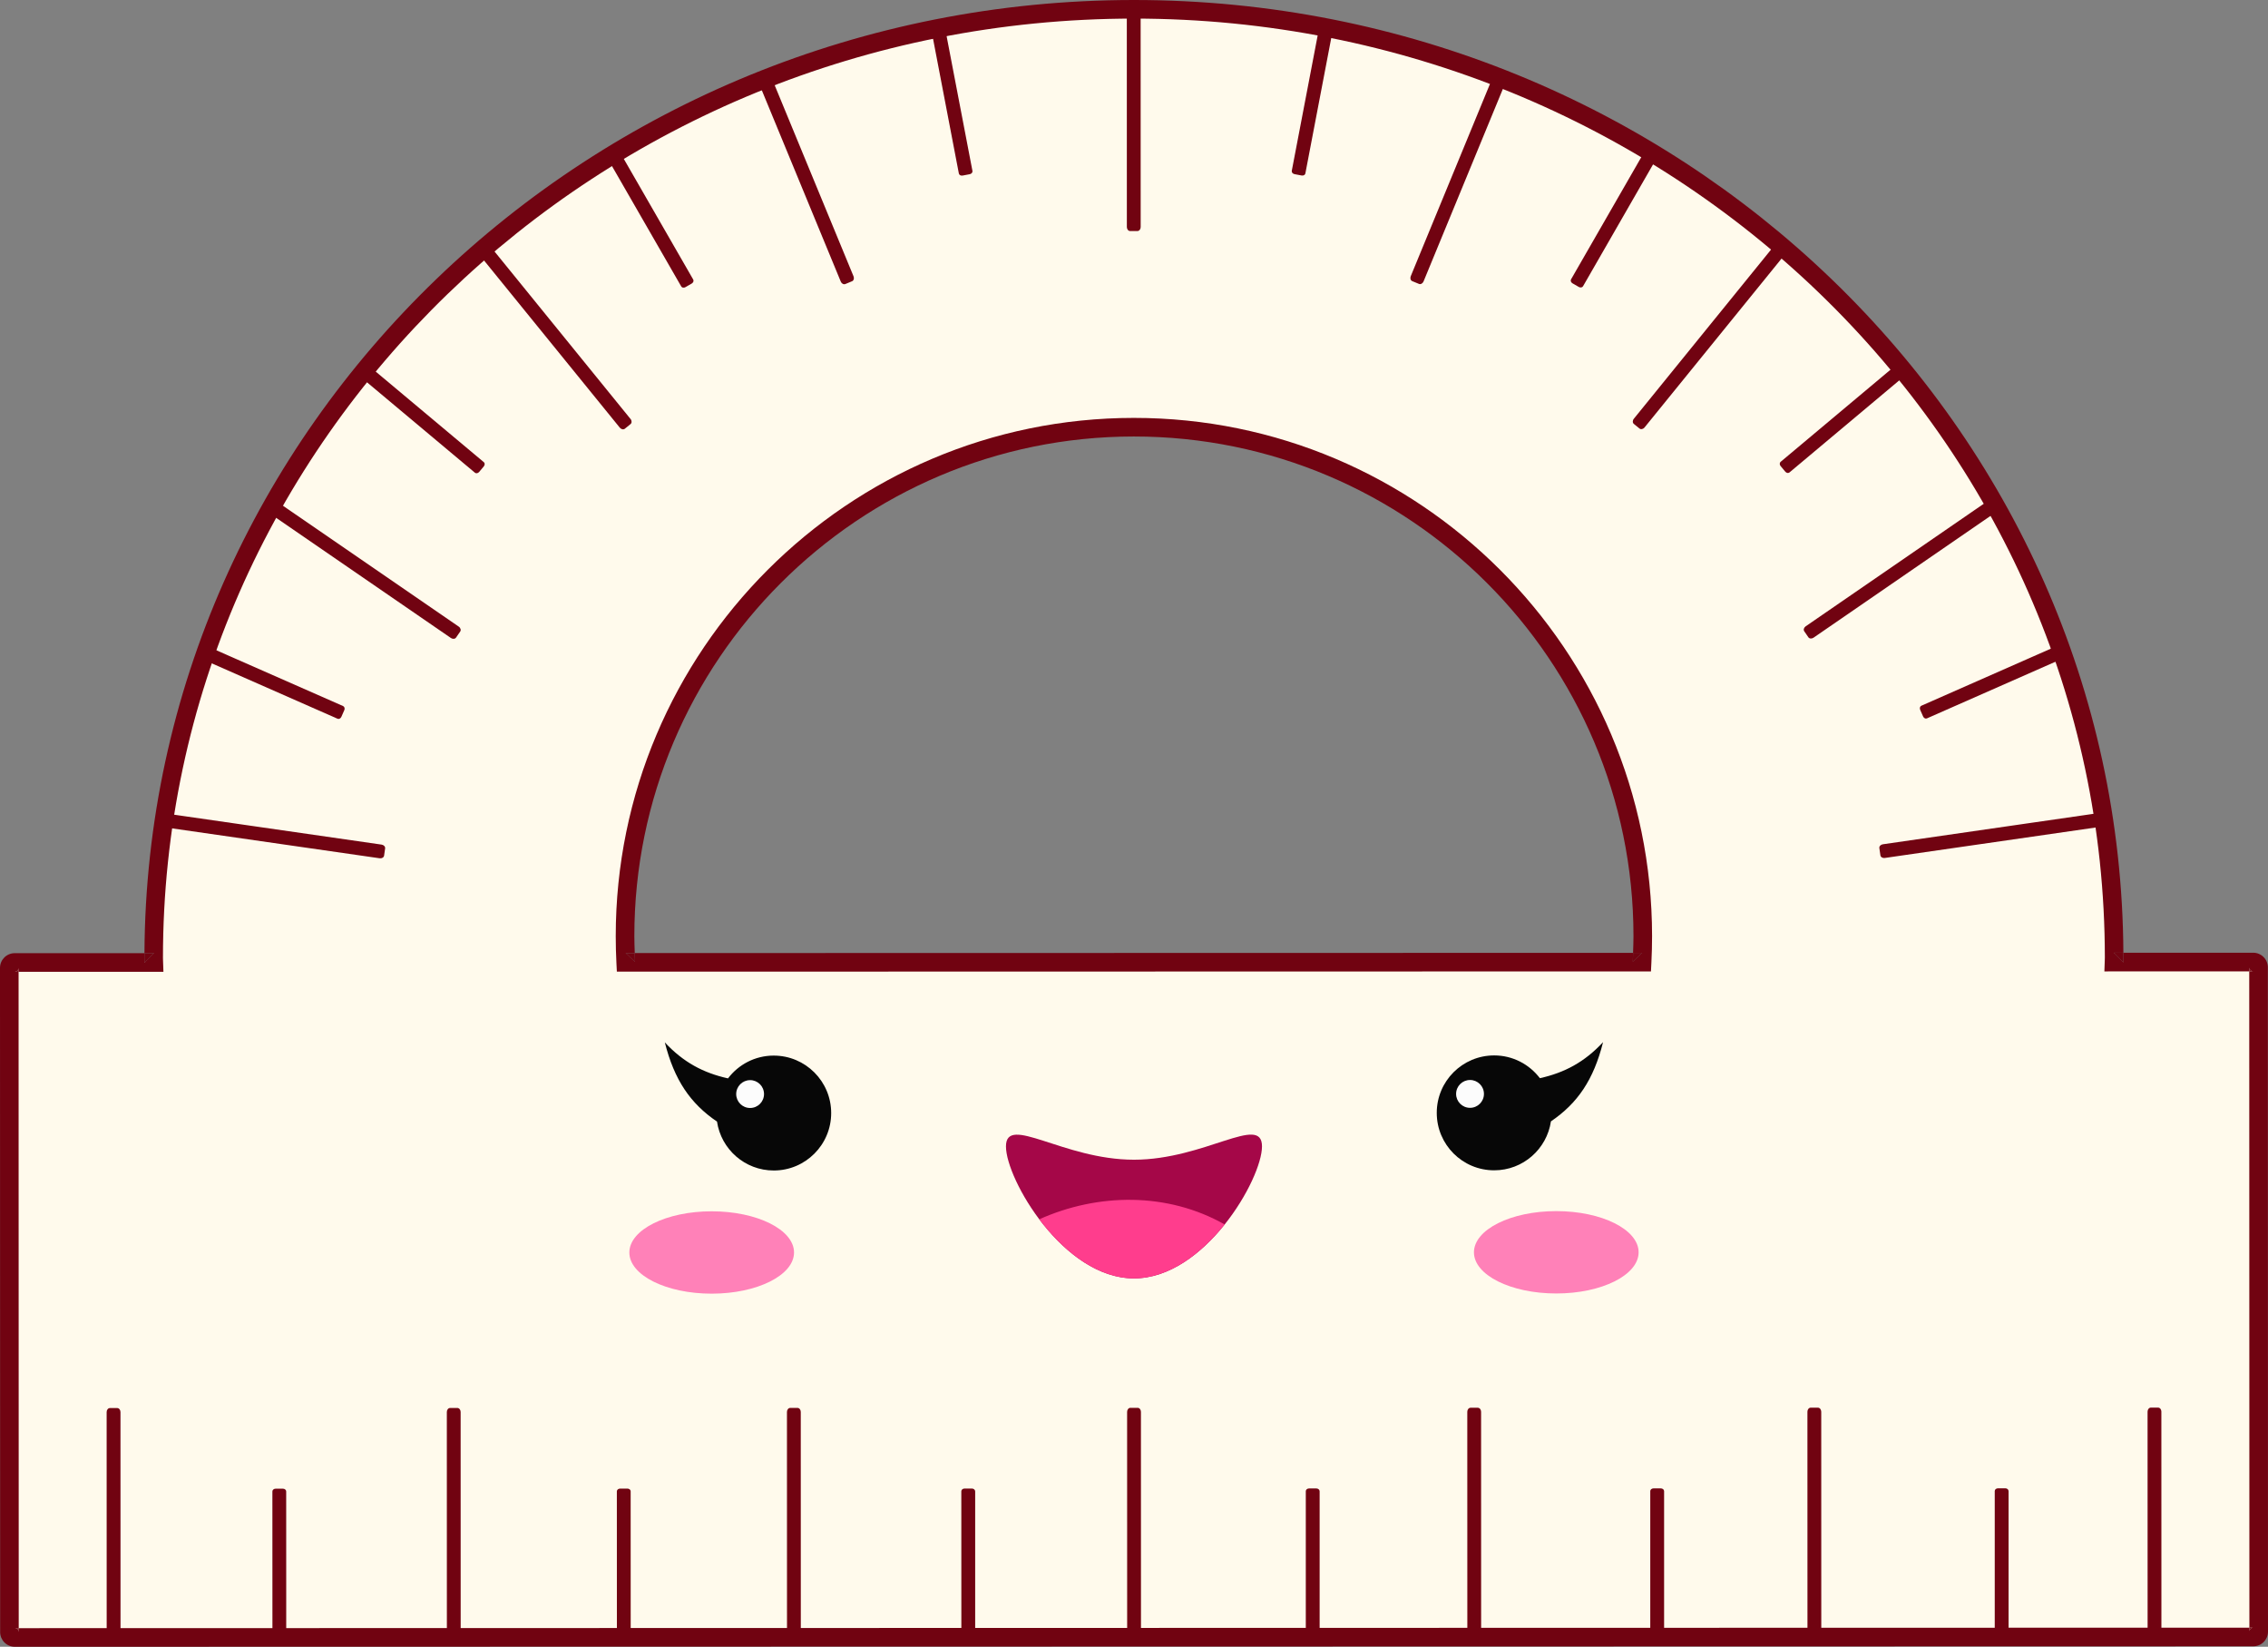 <svg id="_Слой_2" xmlns="http://www.w3.org/2000/svg" width="1080" height="783.96" viewBox="0 0 1080 783.96"><rect x="0" y="0" width="1080" height="783.96" fill="#808080" stroke="none"/><g id="School09_198363358"><g id="School09_198363358-2"><g><path d="M1075.5 460.53c0-1.41-1.14-2.55-2.55-2.55h-66.28c.02-.72.06-1.45.06-2.18-.05-249.34-209.08-451.43-466.88-451.37-257.8.06-466.73 202.23-466.68 451.57.0.74.05 1.46.06 2.2l-66.28.02c-1.41.0-2.55 1.14-2.55 2.55l.07 316.22c0 1.41 1.14 2.56 2.55 2.56l1065.98-.23c1.41.0 2.55-1.15 2.55-2.55l-.07-316.22zm-777.54-2.38c-.21-4.11-.31-8.24-.31-12.4-.03-133.83 108.44-242.34 242.26-242.37 133.83-.03 242.34 108.43 242.37 242.26.0 4.16-.1 8.3-.31 12.4l-484.01.11z" fill="#fffaec"/><path d="M57.37 672.24c0-1.06-.7-1.91-1.56-1.91h-3.47c-.86.0-1.56.86-1.56 1.91l.02 104.46c0 1.06.7 1.92 1.56 1.91h3.47c.86.0 1.56-.86 1.56-1.91l-.02-104.47z" fill="#710311"/><path d="M136.28 710c0-.71-.7-1.28-1.55-1.29h-3.47c-.86.0-1.55.58-1.55 1.29l.02 70.09c0 .71.69 1.28 1.55 1.28h3.47c.86.0 1.55-.57 1.55-1.28l-.02-70.09z" fill="#710311"/><path d="M300.32 709.96c0-.71-.7-1.29-1.55-1.29h-3.47c-.86.0-1.55.58-1.56 1.29l.02 70.09c0 .71.69 1.28 1.55 1.28h3.47c.86.0 1.55-.57 1.55-1.28l-.02-70.09z" fill="#710311"/><path d="M464.35 709.93c0-.71-.7-1.28-1.56-1.29h-3.47c-.86.0-1.55.58-1.55 1.29l.02 70.09c0 .71.69 1.28 1.55 1.28h3.47c.86.0 1.56-.57 1.56-1.29v-70.08z" fill="#710311"/><path d="M628.38 709.89c0-.71-.7-1.28-1.55-1.29h-3.47c-.86.0-1.55.58-1.55 1.29v70.09c.02.71.71 1.28 1.57 1.28h3.47c.86.0 1.55-.57 1.55-1.28v-70.09z" fill="#710311"/><path d="M792.42 709.86c0-.71-.7-1.29-1.56-1.29h-3.47c-.86.0-1.55.58-1.55 1.29v70.09c.02.71.71 1.28 1.57 1.28h3.47c.86.0 1.56-.58 1.55-1.28v-70.09z" fill="#710311"/><path d="M956.45 709.82c0-.71-.7-1.29-1.55-1.29h-3.47c-.86.0-1.55.58-1.55 1.29v70.09c.02.71.71 1.28 1.57 1.28h3.47c.86.0 1.55-.57 1.55-1.28v-70.09z" fill="#710311"/><path d="M219.35 672.2c0-1.05-.7-1.91-1.55-1.91h-3.47c-.86.0-1.55.86-1.55 1.91l.02 104.47c0 1.06.7 1.91 1.55 1.91h3.47c.85.0 1.55-.86 1.55-1.92l-.02-104.46z" fill="#710311"/><path d="M381.32 672.17c0-1.06-.7-1.91-1.55-1.91h-3.47c-.86.0-1.55.86-1.56 1.91l.02 104.47c0 1.06.7 1.91 1.56 1.91h3.47c.86.0 1.55-.86 1.55-1.91l-.02-104.46z" fill="#710311"/><path d="M543.3 672.13c0-1.06-.7-1.91-1.55-1.91h-3.47c-.86.0-1.55.86-1.56 1.91l.02 104.46c0 1.06.7 1.91 1.56 1.91h3.47c.86.0 1.55-.85 1.55-1.91l-.02-104.46z" fill="#710311"/><path d="M543.15 3.62c0-1.06-.7-1.91-1.55-1.91h-3.47c-.86.0-1.55.86-1.55 1.91l.02 104.46c0 1.06.7 1.91 1.56 1.91h3.47c.86.0 1.55-.86 1.55-1.92l-.02-104.46z" fill="#710311"/><path d="M633.48 12.18l-3.41-.65c-.84-.16-1.63.27-1.77.97l-13.17 68.84c-.13.69.45 1.39 1.29 1.56l3.41.65c.84.16 1.64-.27 1.77-.97l13.16-68.84c.13-.69-.44-1.39-1.28-1.55z" fill="#710311"/><path d="M788.05 73.63l-3.01-1.73c-.75-.43-1.64-.28-1.99.34l-34.94 60.76c-.35.62-.03 1.46.71 1.89l3.01 1.73c.74.43 1.63.27 1.99-.34l34.93-60.76c.35-.61.04-1.46-.71-1.89z" fill="#710311"/><path d="M905.82 177.88l-2.23-2.66c-.55-.66-1.44-.82-1.98-.37l-53.71 45.02c-.54.46-.54 1.36.02 2.02l2.22 2.66c.55.66 1.44.82 1.99.36l53.71-45.03c.54-.45.54-1.36-.02-2.01z" fill="#710311"/><path d="M980.86 308.62c-.35-.78-1.15-1.19-1.8-.9l-64.14 28.26c-.65.29-.89 1.16-.55 1.94l1.4 3.18c.35.78 1.16 1.19 1.81.9l64.13-28.26c.65-.28.9-1.16.55-1.94l-1.4-3.18z" fill="#710311"/><path d="M716.98 35.04l-3.21-1.32c-.8-.33-1.76.2-2.17 1.18l-39.81 96.58c-.4.98-.09 2.03.71 2.36l3.21 1.32c.79.33 1.76-.2 2.17-1.18l39.81-96.58c.4-.97.09-2.03-.71-2.36z" fill="#710311"/><path d="M848.95 119.91l-2.7-2.19c-.67-.54-1.74-.31-2.41.51l-65.82 81.12c-.67.82-.66 1.92.0 2.46l2.69 2.19c.67.54 1.75.32 2.41-.51l65.82-81.11c.66-.82.67-1.93.0-2.47z" fill="#710311"/><path d="M948.38 239.15c-.49-.71-1.58-.79-2.46-.2l-86.06 59.21c-.87.6-1.18 1.65-.7 2.36l1.97 2.86c.49.71 1.59.8 2.46.2l86.06-59.21c.87-.6 1.18-1.66.7-2.37l-1.97-2.86z" fill="#710311"/><path d="M1002.11 388.26c-.12-.85-1.07-1.41-2.12-1.27L896.6 401.93c-1.04.15-1.79.96-1.67 1.81l.5 3.44c.12.85 1.07 1.42 2.12 1.26l103.38-14.93c1.05-.15 1.8-.96 1.67-1.81l-.5-3.44z" fill="#710311"/><path d="M449.88 12.54c-.13-.69-.93-1.13-1.77-.97l-3.41.65c-.84.16-1.42.86-1.29 1.55l13.19 68.84c.14.7.93 1.13 1.77.97l3.41-.65c.84-.16 1.42-.86 1.29-1.55l-13.2-68.84z" fill="#710311"/><path d="M295.15 72.35c-.36-.61-1.25-.77-1.99-.34l-3.01 1.73c-.74.43-1.06 1.27-.71 1.89l34.96 60.74c.35.62 1.25.77 1.99.34l3.01-1.73c.74-.43 1.06-1.28.71-1.89l-34.96-60.74z" fill="#710311"/><path d="M230.38 220.01l-53.73-45c-.54-.45-1.43-.29-1.98.37l-2.23 2.66c-.55.66-.56 1.56-.01 2.01l53.73 45c.55.45 1.43.29 1.99-.36l2.23-2.66c.55-.66.56-1.56.02-2.02z" fill="#710311"/><path d="M163.4 336.14l-64.15-28.23c-.65-.29-1.46.12-1.8.9l-1.4 3.18c-.35.78-.1 1.66.55 1.94l64.15 28.24c.65.28 1.45-.12 1.8-.9l1.4-3.18c.35-.78.1-1.65-.55-1.94z" fill="#710311"/><path d="M366.58 34.97c-.4-.98-1.37-1.5-2.17-1.17l-3.21 1.32c-.79.33-1.11 1.39-.7 2.36l39.86 96.56c.4.98 1.37 1.5 2.17 1.18l3.21-1.33c.79-.32 1.11-1.38.7-2.36l-39.86-96.56z" fill="#710311"/><path d="M300.24 199.45l-65.86-81.09c-.67-.82-1.75-1.05-2.41-.51l-2.69 2.19c-.67.54-.66 1.64.0 2.47l65.86 81.08c.67.82 1.75 1.05 2.41.5l2.7-2.19c.67-.54.67-1.64.0-2.46z" fill="#710311"/><path d="M218.44 298.3l-86.08-59.17c-.87-.6-1.97-.51-2.46.2l-1.97 2.86c-.48.71-.17 1.77.7 2.36l86.08 59.17c.87.6 1.97.51 2.46-.2l1.97-2.86c.49-.71.17-1.77-.7-2.36z" fill="#710311"/><path d="M181.74 402.09l-103.4-14.9c-1.05-.15-1.99.42-2.12 1.27l-.5 3.43c-.12.85.63 1.66 1.67 1.81l103.39 14.89c1.05.16 2-.41 2.12-1.26l.49-3.43c.12-.85-.63-1.66-1.67-1.81z" fill="#710311"/><path d="M705.28 672.1c0-1.06-.7-1.91-1.55-1.91h-3.47c-.86.0-1.55.86-1.55 1.91l.02 104.46c0 1.06.7 1.91 1.55 1.91h3.47c.86.0 1.55-.86 1.55-1.91l-.02-104.46z" fill="#710311"/><path d="M867.25 672.06c0-1.05-.7-1.91-1.55-1.91h-3.47c-.86.0-1.55.86-1.55 1.91l.02 104.47c0 1.06.7 1.91 1.56 1.91h3.47c.86.0 1.55-.86 1.55-1.91l-.02-104.47z" fill="#710311"/><path d="M1029.23 672.03c0-1.06-.7-1.91-1.55-1.91h-3.47c-.86.0-1.55.86-1.56 1.91l.02 104.46c0 1.06.7 1.91 1.55 1.91h3.47c.86.0 1.55-.86 1.55-1.91l-.02-104.46z" fill="#710311"/><g><path d="M68.8 457.52l.03.79 4.42-4.53h-4.46c0 .75-.03 1.48-.03 2.23.0.54.02 1.04.04 1.52z" fill="#710311"/><path d="M1011.1 458.11l.02-.76c.02-.49.04-1 .04-1.55.0-.74-.03-1.48-.03-2.23h-4.46s4.43 4.54 4.43 4.54z" fill="#710311"/><path d="M1079.93 460.53c0-3.84-3.13-6.98-6.98-6.97h-61.82c0 .76.03 1.5.03 2.24.0.55-.02 1.06-.04 1.55l-.02.76-4.43-4.54h4.46C1009.84 203.21 798.92-.06 539.86.0 280.81.06 69.98 203.41 68.79 453.78h4.46s-4.42 4.53-4.42 4.53l-.03-.79c-.02-.48-.04-.98-.04-1.52.0-.74.02-1.48.03-2.23H6.97C3.13 453.79.0 456.92.0 460.77l.07 316.22c0 3.85 3.13 6.98 6.98 6.98l1065.98-.23c3.85.0 6.97-3.13 6.97-6.98l-.07-316.22zm-8.78 316.23v-1.88s-1062.23.23-1062.23.23v1.88c0-1.03-.84-1.88-1.87-1.88h1.87s-.07-312.47-.07-312.47h-1.88c1.03.0 1.88-.84 1.87-1.87v1.87s64.4-.01 64.4-.01h4.58s-.16-4.53-.16-4.53l-.03-.93c-.02-.41-.03-.8-.03-1.17-.05-246.5 207.31-447.09 462.26-447.15 254.94-.06 462.4 200.44 462.45 446.95.0.38-.01.78-.03 1.21l-.03.88-.16 4.58s4.58-.04 4.58-.04h64.4s0-1.89.0-1.89c0 1.03.84 1.87 1.88 1.87h-1.88s.07 312.47.07 312.47h1.88c-1.03.0-1.88.84-1.88 1.88z" fill="#710311"/><path d="M1071.15 776.76c0-1.03.84-1.88 1.88-1.88h-1.88s0 1.88.0 1.88z" fill="#710311"/><path d="M8.92 776.99v-1.88s-1.87.0-1.87.0c1.03.0 1.87.85 1.87 1.88z" fill="#710311"/><path d="M1071.08 460.53v1.87s1.88.0 1.88.0c-1.03.0-1.87-.84-1.88-1.87z" fill="#710311"/><path d="M6.98 462.64h1.88s0-1.88.0-1.88c0 1.03-.84 1.87-1.87 1.88z" fill="#710311"/><path d="M302.38 457.93c-.07-1.4-.06-2.8-.11-4.2h-4.31s4.42 4.2 4.42 4.2z" fill="#710311"/><path d="M777.55 457.82l4.42-4.2h-4.31c-.05 1.4-.04 2.81-.11 4.2z" fill="#710311"/><path d="M786.7 445.64c-.03-136.05-110.74-246.72-246.8-246.69-136.06.03-246.72 110.74-246.69 246.8.0 4.17.11 8.41.32 12.62l.21 4.2h4.21s484.01-.11 484.01-.11h4.21s.21-4.2.21-4.2c.21-4.18.32-8.43.32-12.63zm-9.16 12.18c.07-1.39.06-2.8.11-4.2l-475.38.1c.05 1.41.04 2.8.11 4.2l-4.42-4.2h4.31c-.09-2.67-.2-5.35-.2-7.98-.03-131.17 106.67-237.91 237.84-237.94 131.17-.03 237.91 106.67 237.94 237.84.0 2.65-.11 5.32-.2 7.98h4.31s-4.42 4.2-4.42 4.2z" fill="#710311"/></g></g><g><path d="M368.44 502.53c-8.89.0-16.78 4.27-21.77 10.85-11.79-2.62-21.25-7.66-30.09-17.14 4.53 17.93 12.13 29.06 24.85 37.71 1.97 13.18 13.3 23.29 27.03 23.28 15.1.0 27.35-12.25 27.34-27.35.0-15.1-12.25-27.35-27.36-27.35z" fill="#070707"/><path d="M357.19 514.22c-3.66.0-6.62 2.97-6.62 6.63.0 3.66 2.97 6.63 6.63 6.62 3.66.0 6.63-2.97 6.62-6.63.0-3.66-2.97-6.63-6.63-6.63z" fill="#fcfcfc"/><path d="M733.28 513.29c-5-6.58-12.88-10.84-21.77-10.84-15.11.0-27.35 12.25-27.34 27.36.0 15.11 12.25 27.35 27.35 27.34 13.73.0 25.06-10.12 27.02-23.3 12.72-8.65 20.31-19.79 24.83-37.72-8.84 9.49-18.3 14.53-30.09 17.16z" fill="#070707"/><path d="M7e2 514.15c-3.66.0-6.62 2.97-6.62 6.63.0 3.66 2.97 6.62 6.63 6.62 3.66.0 6.63-2.97 6.63-6.63.0-3.66-2.97-6.63-6.63-6.63z" fill="#fcfcfc"/><path d="M741.08 576.57c-21.65.0-39.2 8.79-39.2 19.62.0 10.82 17.56 19.6 39.21 19.59 21.66.0 39.2-8.79 39.2-19.61.0-10.83-17.56-19.6-39.21-19.6z" fill="#ff81b8"/><path d="M338.89 576.66c-21.65.0-39.2 8.79-39.2 19.62.0 10.82 17.56 19.6 39.21 19.59 21.65.0 39.21-8.79 39.21-19.61.0-10.83-17.56-19.6-39.21-19.6z" fill="#ff81b8"/><path d="M539.99 552.1c-33.67.0-60.97-21.92-60.96-6.32.0 15.6 27.31 62.83 60.97 62.82 33.67.0 60.95-47.25 60.95-62.85.0-15.6-27.29 6.34-60.96 6.35z" fill="#a50748"/><path d="M494.89 580.47c11.16 14.82 27.24 28.13 45.11 28.13 16.87.0 32.14-11.87 43.18-25.67-27.18-15.43-60.37-15-88.29-2.46z" fill="#ff3d8d"/></g></g></g></svg>